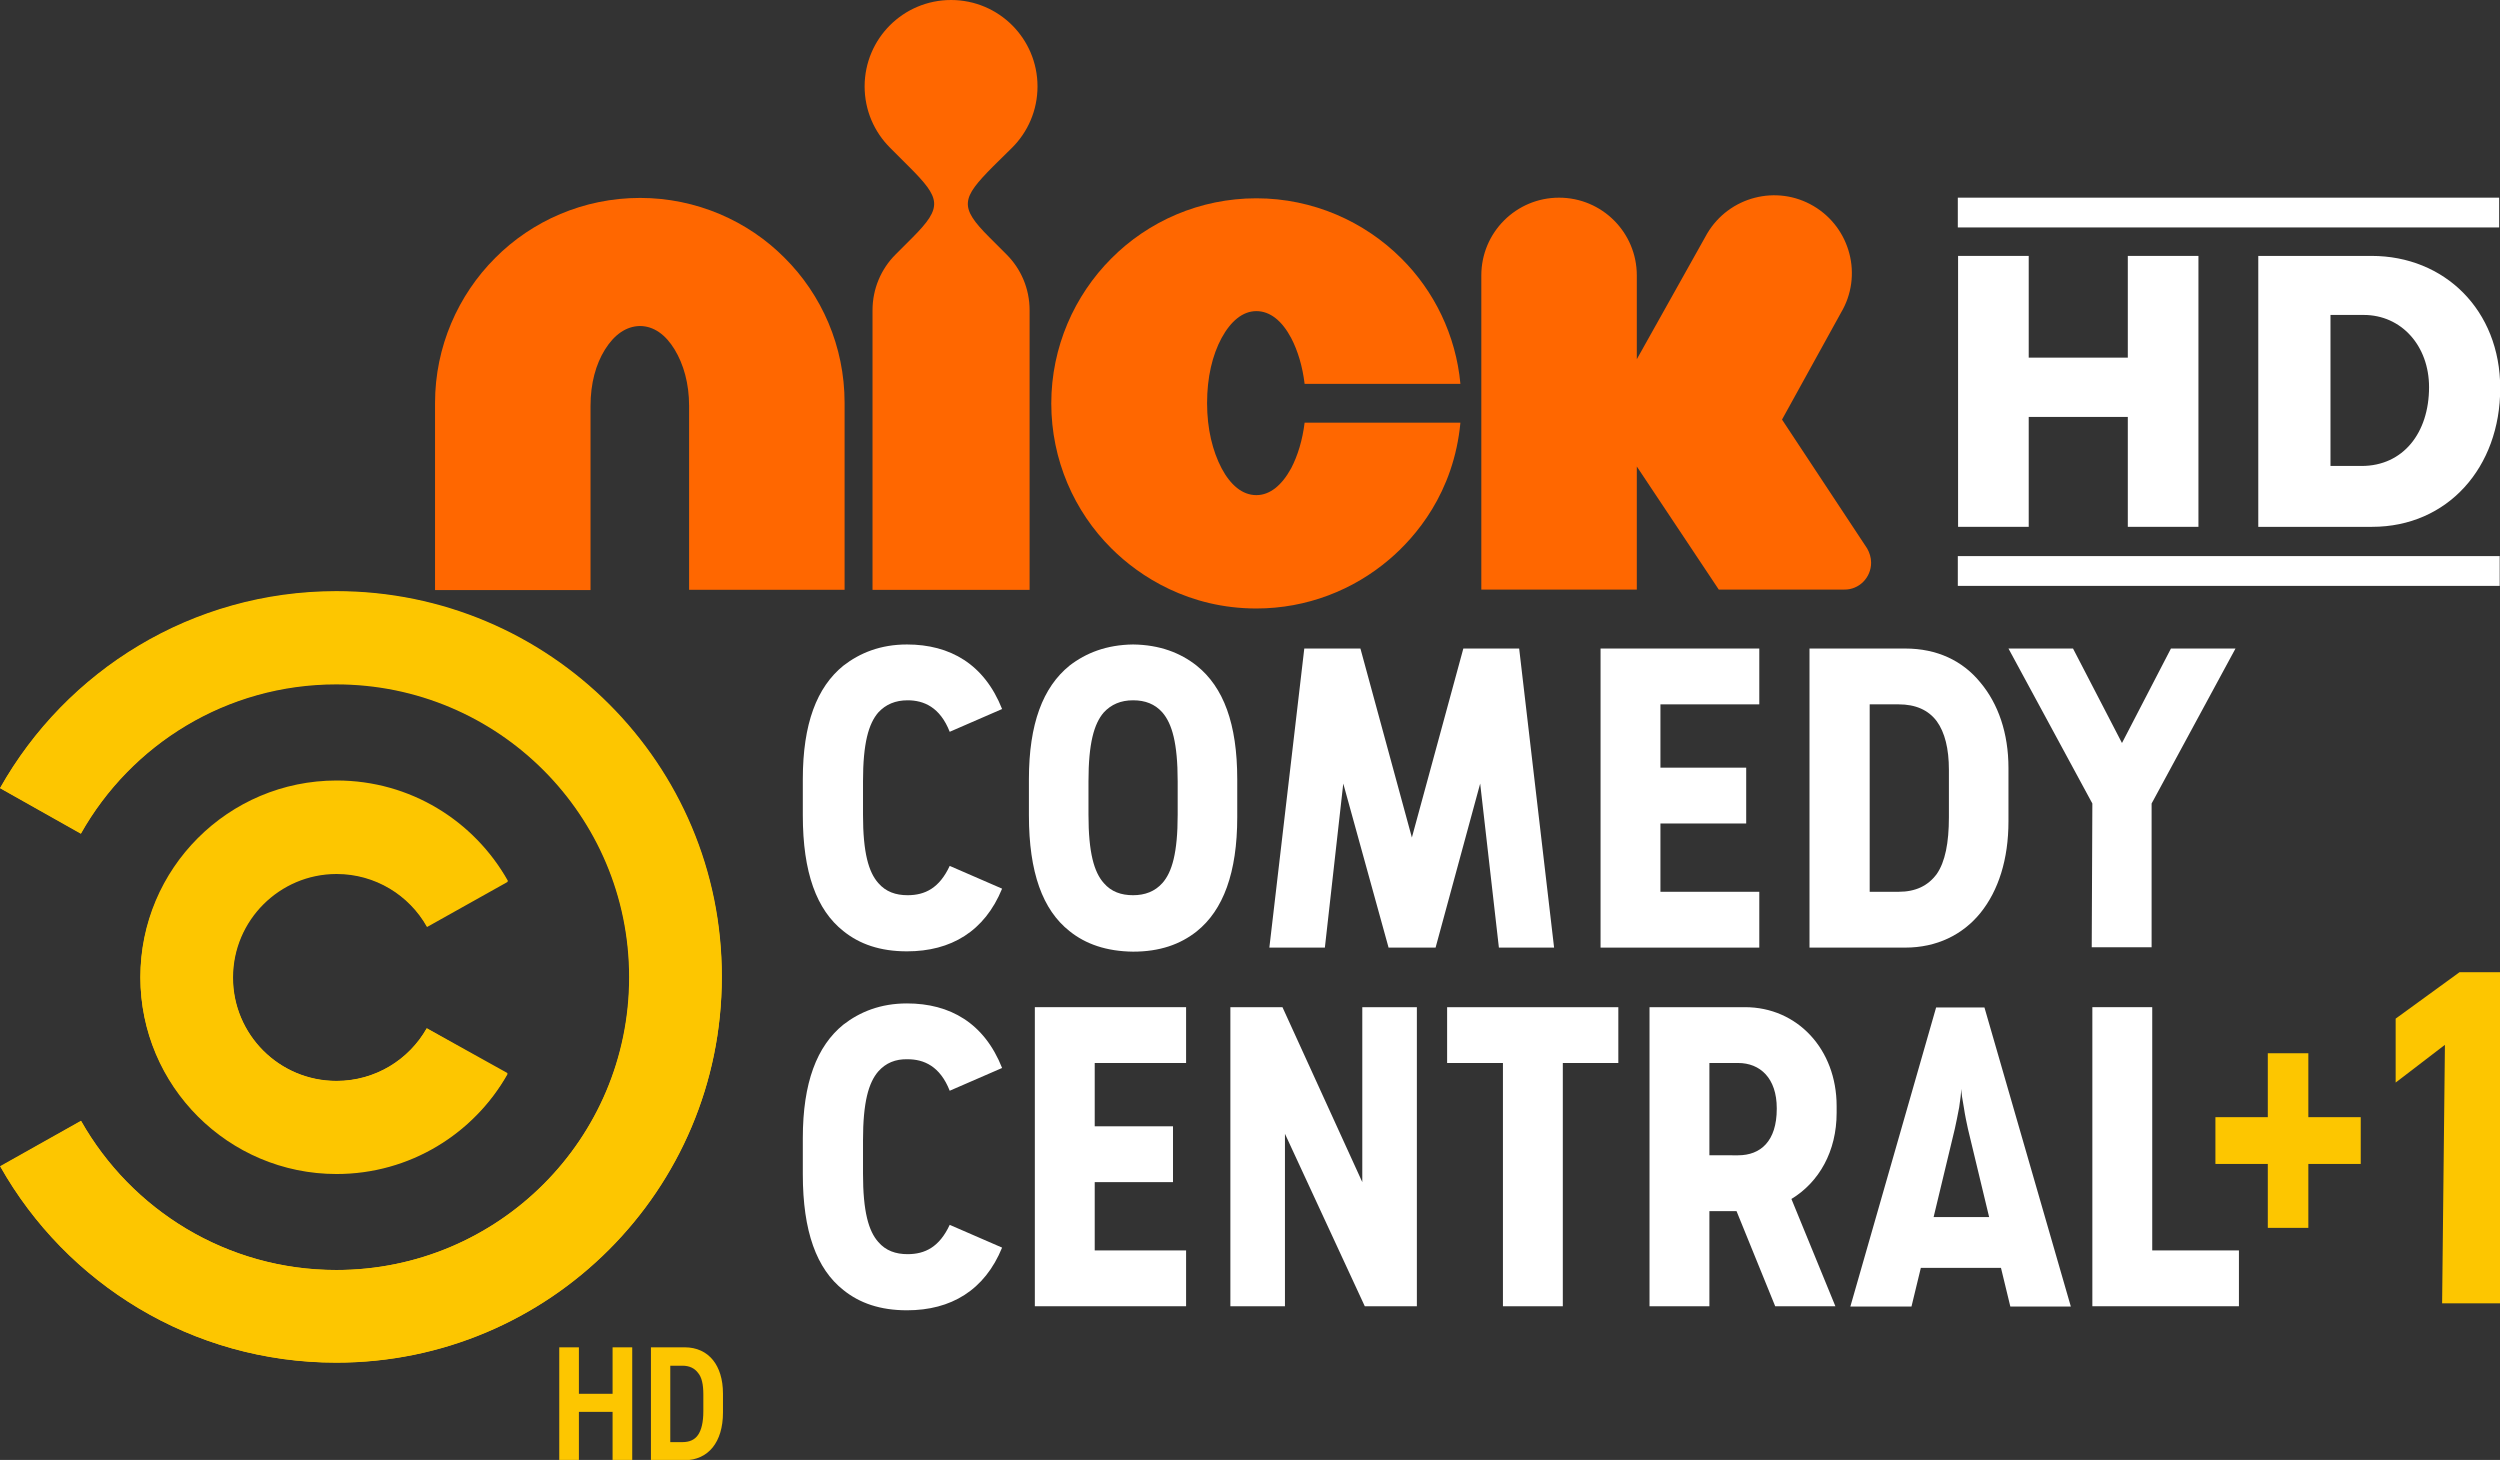 <svg width="800.04" height="467.21" enable-background="new 0 0 1260 720" version="1.0" viewBox="0 0 800.04 467.21" xml:space="preserve" xmlns="http://www.w3.org/2000/svg">
<rect x="0" y="0" width="800.04" height="467.21" fill="#333333" stroke="none"/>
<g transform="matrix(.853 0 0 .853 117.71 7.583e-6)"><path d="m102.14 74.255c-21.159 0-40.539 8.602-54.381 22.544-13.843 13.843-22.544 33.222-22.544 54.381v70.201h58.336v-69.114c0-8.404 1.978-15.622 5.438-21.159s7.91-8.701 13.052-8.8c5.24 0 9.69 3.263 13.052 8.8s5.438 12.755 5.438 21.159v69.015h58.336v-70.201c0-21.159-8.602-40.539-22.544-54.381-13.744-13.843-33.123-22.445-54.184-22.445" fill="#ff6700" stroke-width=".989"/><path d="m241.75 55.37c5.834-5.834 9.492-13.941 9.492-22.939 0-8.998-3.658-17.105-9.492-22.939-5.834-5.834-13.941-9.492-22.939-9.492-8.998 0-17.105 3.658-22.939 9.492-5.834 5.834-9.492 13.941-9.492 22.939 0 8.998 3.658 17.105 9.492 22.939l7.119 7.119c11.964 11.964 12.755 15.128 1.483 26.499l-6.526 6.526c-5.339 5.339-8.602 12.755-8.602 20.863v104.91h58.93v-104.91c0-8.108-3.263-15.523-8.602-20.863l-6.526-6.526c-11.371-11.371-10.481-14.535 1.384-26.499z" fill="#ff6700" stroke-width=".989"/><g transform="matrix(.989 0 0 .989 -222.86 -88.988)"><path d="m575.6 267.6c-3.5 6.4-8 10.2-13.2 10.2-5.3 0-9.8-3.8-13.2-10.2-3.4-6.5-5.5-14.9-5.5-24.7s2-18.2 5.5-24.7c3.5-6.4 8-10.2 13.2-10.2 5.3 0 9.8 3.8 13.2 10.2 2.5 4.8 4.3 10.7 5.1 17.4h59.1c-1.7-18.5-10-35.3-22.4-47.6-14-14-33.6-22.8-55-22.8s-41 8.7-55 22.8c-14 14-22.8 33.6-22.8 55s8.7 41 22.8 55c10.8 10.8 29.5 22.8 55 22.8 19.1 0 36.8-7 50.4-18.6 9.9-8.4 24.5-25.2 27-51.9h-59.1c-0.8 6.6-2.6 12.5-5.1 17.3z" fill="#ff6700"/></g><path d="m563.98 211.1c0-1.978-0.593-3.757-1.483-5.339l-31.937-48.35 22.148-40.143c8.207-13.843 3.559-31.739-10.283-39.946s-31.739-3.559-39.946 10.283l-26.4 47.164v-31.442c0-16.117-13.052-29.168-29.168-29.168-16.117 0-29.168 13.052-29.168 29.168v117.86h58.336v-46.175l30.75 46.175h47.065c5.537 0.099 10.085-4.449 10.085-10.085z" fill="#ff6700" stroke-width=".989"/></g><g transform="matrix(.853 0 0 .853 117.71 7.583e-6)" fill="#fff" stroke-width=".989"><path d="m596.61 96.008h26.499v38.166h37.177v-38.166h26.499v101.64h-26.499v-41.231h-37.177v41.231h-26.499z"/><path d="m709.33 96.008h42.418c27.29 0 48.251 20.269 48.251 49.635 0 29.761-19.775 52.008-48.053 52.008h-42.714v-101.64zm26.993 78.804h11.667c15.622 0 25.312-12.458 25.312-29.564 0-15.523-10.382-27.092-24.521-27.092h-12.458z"/><rect x="596.51" y="74.156" width="203.09" height="11.173"/><rect x="596.51" y="208.63" width="203.29" height="11.173"/></g><g transform="matrix(.998 0 0 .998 -224.92 -161.42)" fill="#fff"><path d="m870 580.7-3-12.4h-25.7l-3 12.4h-19.6l27.5-95.9h15.5l27.7 95.9zm-17.8-57-6.8 28.3h17.8l-6.8-28.3c-0.4-1.9-0.9-4.1-1.3-6.8-0.5-2.7-0.8-4.6-0.8-6-0.1 1.4-0.3 3.3-0.7 5.9-0.5 2.5-0.9 4.8-1.4 6.9z"/><path d="m507 390.2c-3.1 3.6-4.9 9.8-4.9 22.1v10.7c0 12.2 1.8 18.4 4.9 21.9 2.4 2.8 5.6 3.9 9.4 3.9 5.6 0 10.2-2.3 13.5-9.4l16.8 7.3c-5.6 13.7-16.4 20.1-30.5 20.1-8.6 0-15.2-2.3-20.4-6.5-8.6-6.8-13-18.8-13-37.1v-11.6c0-17.8 4.5-29.5 13-36.4 5.3-4.1 11.9-6.8 20.4-6.8 13.8 0 24.8 6.3 30.5 20.7l-16.8 7.3c-3.1-7.9-8.3-10.1-13.5-10.1-3.9 0-7 1.3-9.4 3.9z"/><path d="m568.3 460.3c-8.6-6.8-13-18.8-13-37.1v-11.6c0-17.8 4.5-29.5 13-36.4 5.3-4.1 11.9-6.7 20.4-6.8 8.6 0.1 15.2 2.7 20.4 6.8 8.6 6.9 13 18.6 13 36.4v12.2c0 17.8-4.5 29.8-13 36.6-5.3 4.2-11.9 6.5-20.4 6.5-8.5-0.1-15.2-2.4-20.4-6.6zm11-70.1c-3.1 3.6-4.9 9.8-4.9 22.1v10.7c0 12.2 1.8 18.4 4.9 21.9 2.4 2.8 5.6 3.9 9.4 3.9s7-1.2 9.4-3.9c3.1-3.5 4.9-9.7 4.9-21.9v-10.7c0-12.3-1.8-18.5-4.9-22.1-2.4-2.7-5.5-3.9-9.4-3.9s-7 1.3-9.4 3.9z"/><path d="m670.6 465.5-14.5-52.5-5.9 52.6h-17.8l11.2-95.9h18l16.5 60.6 16.5-60.6h17.9l11.2 95.9h-17.7l-6-52.6-14.3 52.6h-15.1z"/><path d="m738.6 369.7h50.9v17.9h-31.7v20.3h27.5v17.9h-27.5v21.9h31.7v17.9h-50.9z"/><path d="m805.6 369.7h30.7c10.2 0 18.4 3.9 24.1 10.9 5.7 6.8 9 16.2 9 27.4v17.1c0 12.2-3.2 22.2-9 29.4-5.7 7-14 11.1-24.1 11.1h-30.7zm28.6 78c5.4 0 9.4-1.9 12.2-5.7 2.7-3.9 3.9-10 3.9-18.2v-15.2c0-6.8-1.3-12-3.9-15.6-2.7-3.6-6.8-5.4-12.2-5.4h-9.3v60.1z"/><path d="m896.3 419.4-26.9-49.7h20.7l15.7 30.3 15.7-30.3h20.7l-26.9 49.7v46.1h-19.2z"/><path d="m507 505.3c-3.1 3.6-4.9 9.8-4.9 22.1v10.7c0 12.2 1.8 18.4 4.9 21.9 2.4 2.8 5.6 3.9 9.4 3.9 5.6 0 10.2-2.3 13.5-9.4l16.8 7.3c-5.6 13.7-16.4 20.1-30.5 20.1-8.6 0-15.2-2.3-20.4-6.5-8.6-6.8-13-18.8-13-37.1v-11.6c0-17.8 4.5-29.5 13-36.4 5.3-4.1 11.9-6.8 20.4-6.8 13.8 0 24.8 6.3 30.5 20.7l-16.8 7.3c-3.1-7.9-8.3-10.1-13.5-10.1-3.9-0.1-7 1.2-9.4 3.9z"/><path d="m557.2 484.7h48.5v17.9h-29.3v20.3h25.1v17.9h-25.1v21.9h29.3v17.9h-48.5z"/><path d="m619.8 484.7h16.8l25.6 56.1v-56.1h17.5v95.9h-16.7l-25.6-55.3v55.3h-17.5v-95.9z"/><path d="m707.3 502.6h-17.9v-17.9h54.9v17.9h-17.8v78h-19.2z"/><path d="m773.5 580.6h-19.2v-95.9h30.6c16.8 0 29.4 13.5 29.4 31.7v2.2c0 12.3-5.6 22.2-14.5 27.6l14.1 34.4h-19.3l-12.4-30.5h-8.7zm9.2-48.4c7.2 0 12.4-4.5 12.4-14.9v-0.2c0-9.6-5.3-14.5-12.4-14.5h-9.2v29.6z"/><path d="m896.3 484.7h19.2v78h27.8v17.9h-47z"/></g><g transform="matrix(.998 0 0 .998 -224.92 -161.42)"><path d="m333.2 351.5c-46.3 0-86.6 25.4-107.8 63l25.9 14.6c16.1-28.6 46.7-47.9 81.9-47.9 51.9 0 93.9 42 93.9 93.9s-42 93.9-93.9 93.9c-35.1 0-65.7-19.3-81.8-47.8l-25.9 14.6c21.2 37.6 61.5 62.9 107.7 62.9 68.3 0 123.6-55.3 123.6-123.6s-55.3-123.6-123.6-123.6z" fill="#fdc600"/><path d="m362.2 491.5c-5.7 10.1-16.5 16.9-28.9 16.9-18.4 0-33.2-14.9-33.2-33.2s14.9-33.2 33.2-33.2c12.4 0 23.3 6.8 29 17l25.9-14.5c-10.8-19.2-31.3-32.1-54.9-32.1-34.7 0-62.9 28.2-62.9 62.9s28.2 62.9 62.9 62.9c23.5 0 44-12.9 54.8-32z" fill="#fdc600"/><g transform="matrix(.8 0 0 .8 496.18 338.13)"><g transform="translate(45.521 48.856)"><path d="m-249.2-32.4c-57.9 0-108.3 31.8-134.8 78.9l32.4 18.2c20.1-35.8 58.5-60 102.4-60 64.9 0 117.5 52.6 117.5 117.5s-52.6 117.5-117.5 117.5c-43.9 0-82.2-24.1-102.4-59.8l-32.4 18.2c26.5 47 76.9 78.7 134.7 78.7 85.4 0 154.6-69.2 154.6-154.6 0.2-85.3-69.1-154.6-154.5-154.6z" fill="#fdc600"/></g><g transform="translate(40.855 48.856)"><path d="m-208.3 142.8c-7.1 12.6-20.7 21.1-36.2 21.1-23 0-41.6-18.6-41.6-41.6s18.6-41.6 41.6-41.6c15.6 0 29.2 8.6 36.3 21.2l32.4-18.2c-13.5-24-39.1-40.2-68.6-40.2-43.5 0-78.7 35.3-78.7 78.7s35.3 78.7 78.7 78.7c29.4 0 55.1-16.2 68.5-40.1z" fill="#fdc600"/></g></g><g transform="translate(560.5 425.67)" fill="#fdc600"><path d="m-120.2 198.5v-24.5h3.9c2.2 0 3.9 0.8 5 2.3 1.2 1.4 1.7 3.7 1.7 6.9v5.4c0 3.5-0.6 6-1.7 7.6s-2.8 2.3-5 2.3zm-6.2 5.8h10.8c3.8 0 6.9-1.5 9-4.1s3.3-6.4 3.3-11.2v-6c0-4.7-1.2-8.3-3.2-10.8-2.1-2.6-5.2-4.1-9.1-4.1h-10.8z"/><path d="m-155.8 204.3h6.3v-15.5h10.8v15.5h6.3v-36.2h-6.3v14.9h-10.8v-14.9h-6.3z"/></g></g><g transform="matrix(1.009 0 0 1.009 4.0776e-6 -71.607)"><g transform="matrix(.989 0 0 .989 -222.86 -88.988)"><path d="m935.8 520h16.8v-20.5h13v20.5h16.8v15h-16.8v20.5h-13v-20.5h-16.8z" fill="#fdc600"/></g><g transform="matrix(.989 0 0 .989 -222.86 -88.988)"><path d="m1008.5 579.7 0.9-82.9-15.8 12.1v-20.5l20.5-14.9h13v106.2z" fill="#fdc600"/></g></g></svg>
